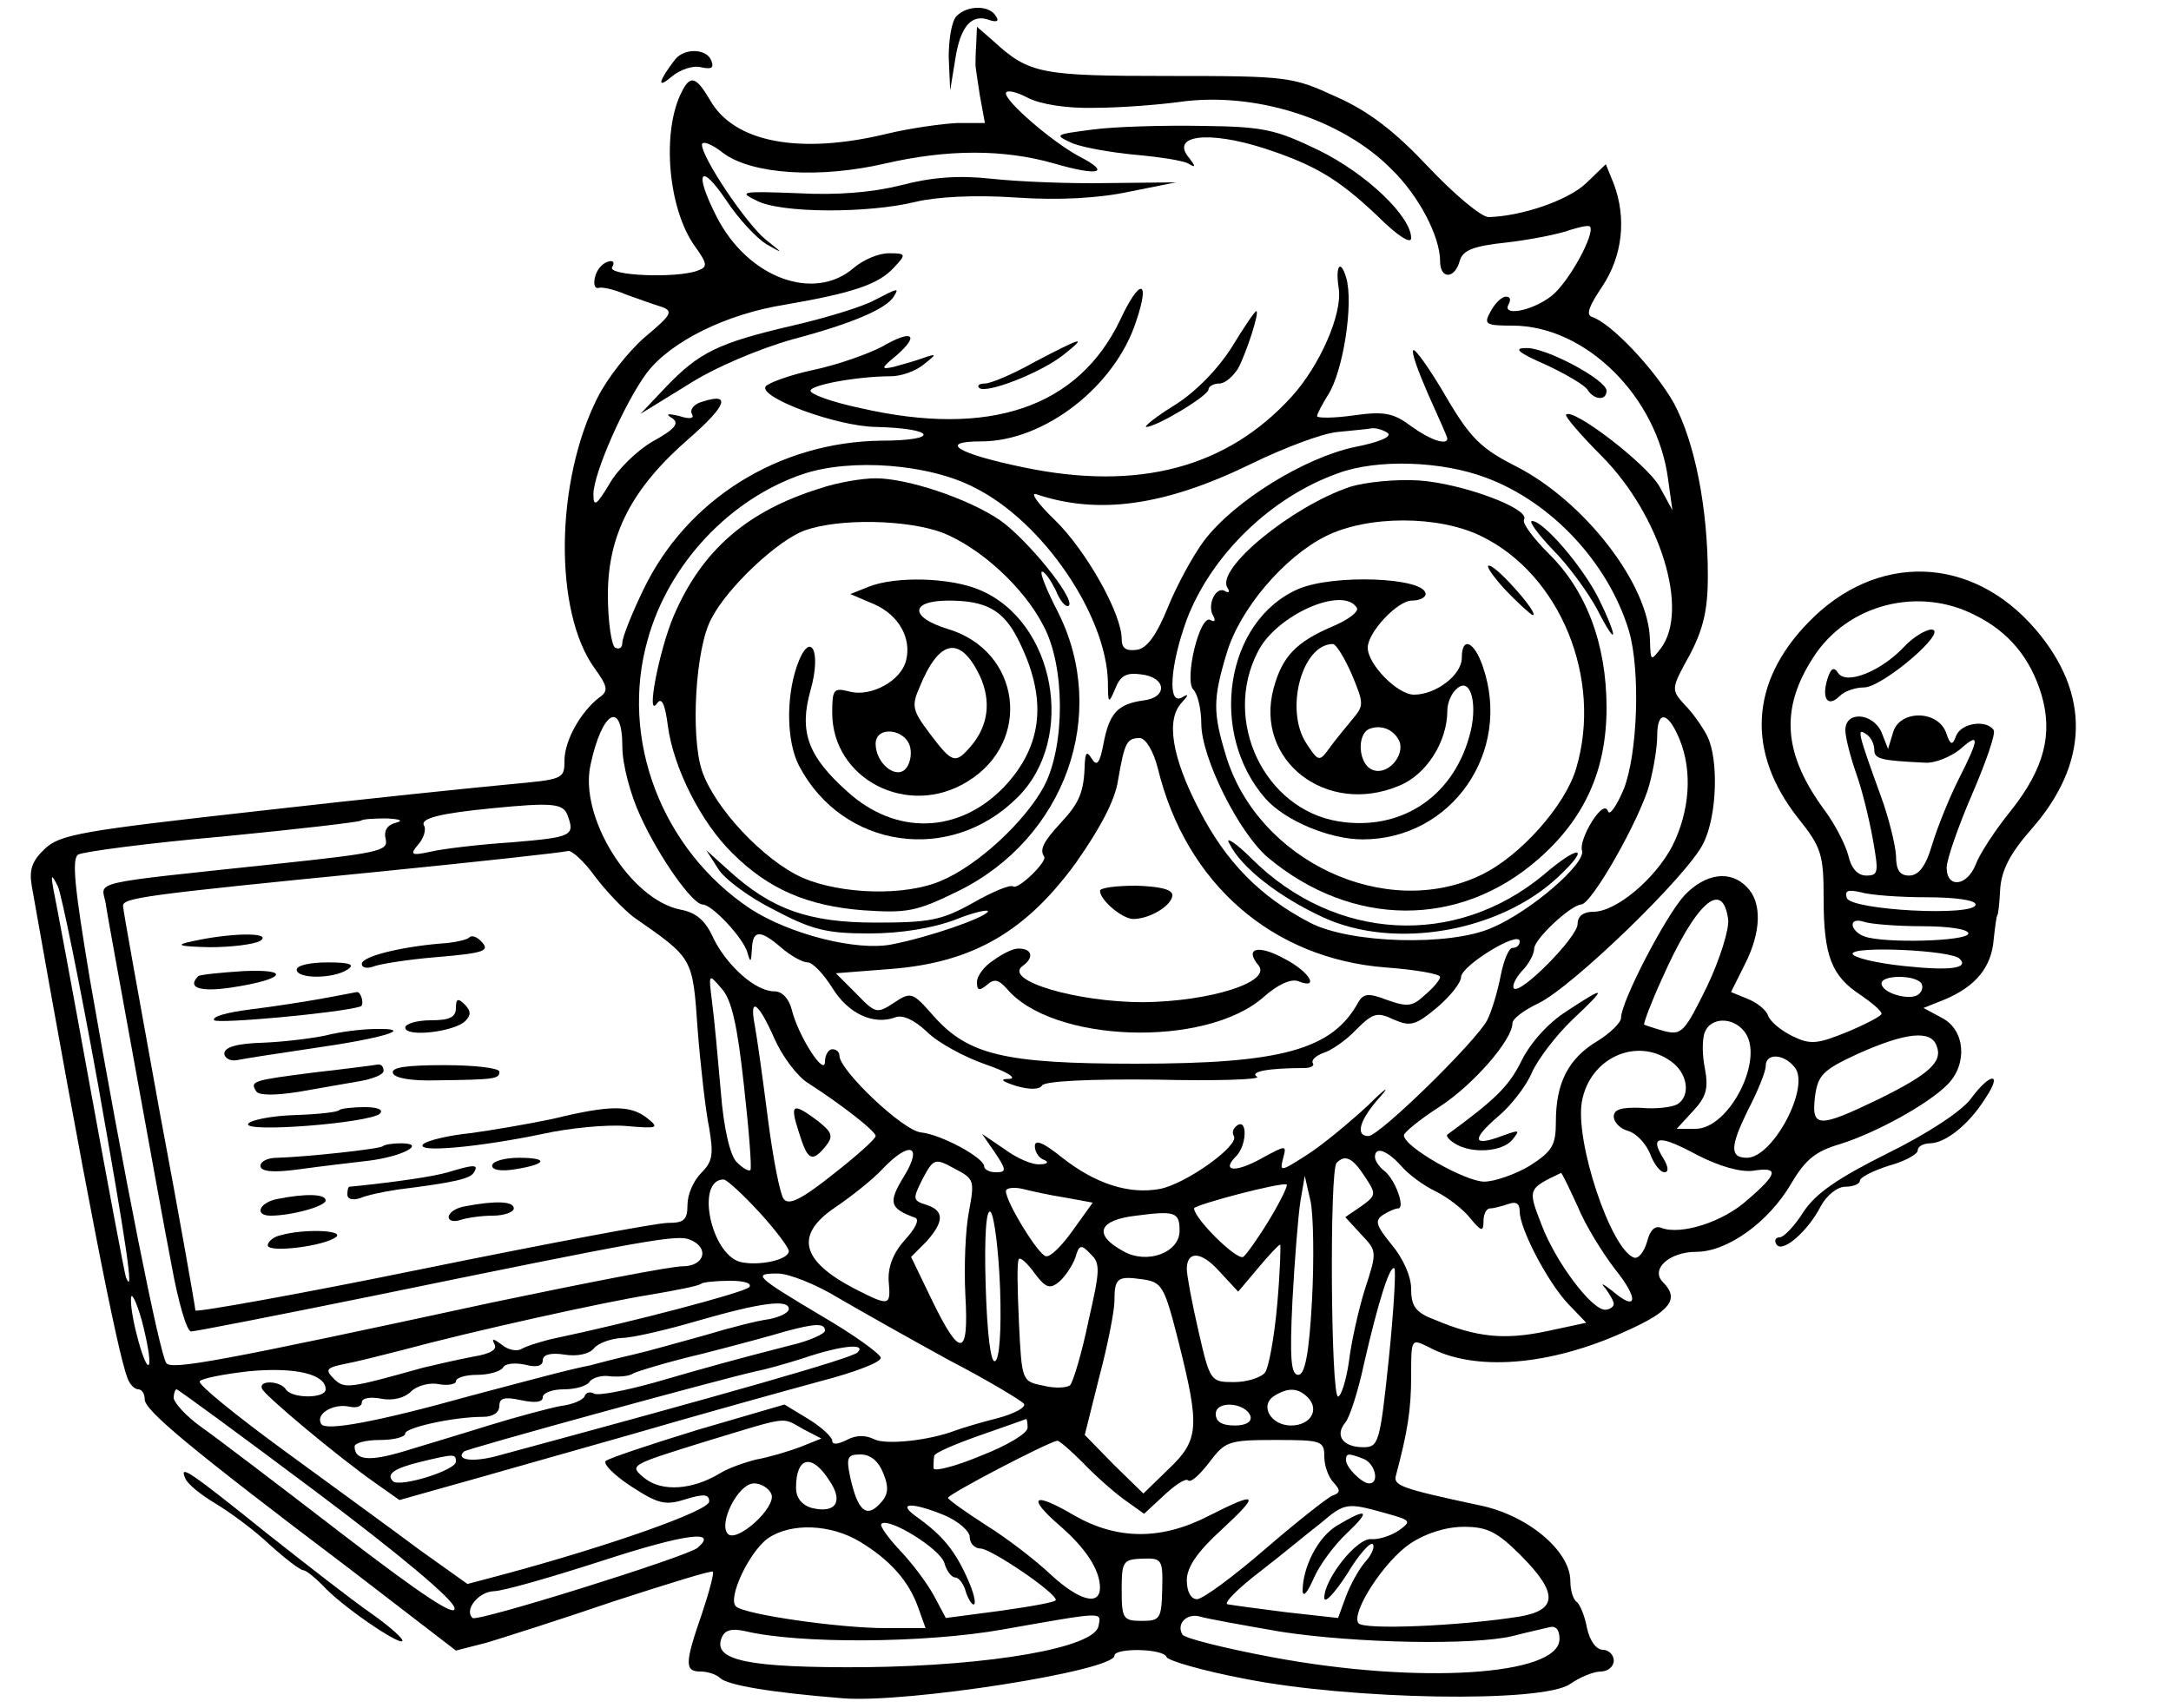 <?xml version="1.0" standalone="no"?>
<!DOCTYPE svg PUBLIC "-//W3C//DTD SVG 20010904//EN"
 "http://www.w3.org/TR/2001/REC-SVG-20010904/DTD/svg10.dtd">
<svg version="1.0" xmlns="http://www.w3.org/2000/svg"
 width="300pt" height="236pt" viewBox="0 0 300 236"
 preserveAspectRatio="xMidYMid meet">
<g transform="translate(0,236) scale(0.1,-0.1)"
fill="#000000" stroke="none">
<path d="M1322 2338 c-7 -7 -11 -32 -11 -57 l2 -46 7 43 c7 46 23 64 48 54 10
-3 13 -1 8 6 -9 15 -39 15 -54 0z"/>
<path d="M1349 2299 c-1 -13 -1 -26 -1 -29 0 -3 3 -22 6 -42 l7 -38 -38 0
c-21 -1 -65 -7 -98 -15 -120 -29 -211 -12 -244 47 -19 32 -27 35 -39 11 -28
-55 -19 -161 18 -213 18 -25 18 -29 4 -34 -29 -11 -126 -7 -118 5 4 7 1 10 -7
7 -8 -3 -15 -12 -17 -22 -2 -9 0 -15 5 -14 4 2 22 -2 38 -9 17 -6 39 -14 49
-17 17 -6 14 -11 -23 -42 -23 -20 -52 -57 -65 -83 -59 -116 -61 -297 -4 -375
18 -25 19 -31 6 -40 -26 -20 -48 -60 -48 -87 0 -26 -2 -26 -77 -33 -43 -4
-199 -20 -348 -37 -241 -27 -272 -32 -293 -52 -18 -17 -22 -29 -18 -52 73
-413 118 -643 132 -679 3 -9 10 -16 15 -16 5 0 9 -6 9 -14 0 -15 62 -67 283
-234 l147 -113 43 11 c23 7 102 32 175 57 74 24 135 43 137 41 2 -2 -5 -28
-15 -58 -24 -69 -24 -80 -2 -80 10 0 22 -4 27 -9 11 -10 70 -20 170 -28 88 -7
375 38 375 59 0 11 68 10 72 -2 2 -5 50 -19 108 -30 145 -29 413 -34 450 -7
13 9 32 17 42 17 10 0 18 7 18 15 0 8 -7 15 -15 15 -9 0 -18 12 -22 30 -3 17
-10 33 -14 36 -5 3 -9 16 -9 29 0 42 -60 92 -127 105 -107 23 -118 27 -114 41
16 60 21 91 21 137 0 52 0 52 23 41 63 -35 168 -27 273 21 63 28 75 45 52 68
-18 18 9 42 46 42 43 0 100 41 131 94 20 34 34 45 68 55 48 15 120 54 148 82
28 28 25 75 -7 92 l-26 14 30 12 c42 18 64 44 67 83 2 18 4 33 5 33 1 0 3 16
4 37 2 26 14 49 43 82 80 91 82 187 6 276 -88 103 -220 107 -314 10 -81 -83
-86 -180 -14 -271 32 -40 35 -50 35 -111 0 -79 11 -107 51 -133 16 -11 29 -22
29 -26 0 -3 -21 -14 -47 -25 -42 -17 -51 -18 -76 -6 -16 8 -31 20 -34 29 -3 8
-16 18 -29 23 l-22 9 19 38 c23 45 24 86 3 107 -23 24 -57 19 -86 -11 -26 -28
-88 -147 -88 -170 0 -6 -15 -21 -33 -32 -40 -24 -57 -58 -57 -111 0 -33 -5
-41 -36 -61 -20 -12 -49 -22 -63 -22 -26 0 -111 48 -111 64 0 4 22 22 50 40
46 30 100 92 100 115 0 6 16 18 35 27 47 22 209 179 229 222 19 38 21 117 5
148 -6 12 -20 32 -31 43 -19 21 -19 22 7 69 19 36 25 63 25 109 0 94 -18 185
-47 239 -26 46 -86 110 -113 119 -9 3 -4 15 14 42 28 42 34 94 16 142 l-11 27
-27 -26 c-25 -24 -90 -46 -135 -47 -10 0 -47 31 -83 69 -46 49 -82 77 -127 97
-61 28 -66 29 -232 29 -177 0 -193 3 -242 48 l-23 20 -1 -24z m163 -88 c35 0
87 4 117 8 104 15 225 -23 294 -93 38 -37 67 -93 67 -127 0 -25 20 -25 27 0 4
15 18 21 66 26 34 4 73 12 86 17 13 4 25 7 28 5 8 -9 -29 -77 -53 -96 -27 -21
-70 -29 -59 -11 3 6 2 10 -4 10 -6 0 -15 -9 -21 -20 -10 -18 -8 -20 30 -20
101 0 200 -98 215 -212 l6 -43 -18 33 c-17 30 -119 109 -129 99 -2 -2 20 -28
50 -58 80 -81 121 -212 81 -265 -14 -18 -14 -18 -15 11 -1 77 -91 193 -186
241 -47 24 -62 38 -96 96 -22 38 -43 67 -45 64 -3 -3 7 -30 21 -62 14 -31 26
-58 26 -60 0 -10 -24 -2 -50 17 -24 18 -37 21 -79 15 -28 -4 -51 -4 -51 -1 0
3 7 16 15 29 21 32 36 128 25 163 -8 26 -15 15 -10 -16 5 -35 -26 -106 -65
-149 -89 -98 -211 -131 -370 -98 -92 19 -120 36 -59 36 87 0 185 76 214 166
20 59 5 60 -22 2 -58 -121 -180 -163 -359 -122 -38 8 -69 19 -69 24 0 8 65 20
111 20 14 0 34 7 45 16 19 15 19 16 -1 9 -11 -4 -29 -9 -40 -12 -18 -4 -18 -2
4 16 33 29 21 36 -20 12 -19 -10 -61 -25 -94 -32 -33 -7 -63 -18 -67 -23 -10
-15 97 -55 152 -56 84 -2 90 -19 7 -19 -141 -2 -268 -81 -328 -206 -16 -33
-29 -66 -29 -73 0 -7 -4 -10 -10 -7 -5 3 -10 36 -10 73 0 83 33 147 111 215
53 46 60 65 20 52 -12 -3 -18 -11 -15 -17 4 -6 -2 -8 -17 -3 -17 4 -20 3 -10
-3 10 -7 4 -15 -27 -32 -21 -12 -49 -39 -60 -59 -18 -30 -22 -32 -22 -14 0 29
44 128 74 168 33 43 109 81 191 94 93 16 129 28 150 51 18 19 17 20 -7 20 -14
0 -35 -9 -48 -20 -55 -48 -147 -14 -190 71 -31 61 -23 76 13 23 17 -26 43 -54
57 -62 23 -13 23 -13 -2 7 -27 22 -88 113 -88 131 0 6 14 1 30 -12 40 -29 132
-35 223 -14 87 20 164 20 234 0 62 -18 79 -13 34 10 -37 20 -101 75 -101 87 0
5 13 3 30 -6 17 -9 54 -15 92 -14z m405 -449 c8 -5 -10 -13 -46 -20 -69 -15
-165 -74 -207 -129 -15 -20 -38 -62 -50 -92 -16 -39 -29 -57 -43 -59 -15 -2
-21 2 -21 15 0 35 -49 122 -92 164 -24 23 -35 39 -26 36 86 -29 178 -16 297
42 45 22 98 42 119 44 20 2 42 4 47 5 6 1 16 -2 22 -6z m-570 -76 c94 -47 182
-176 184 -269 0 -30 1 -30 10 -9 7 18 15 23 36 20 35 -4 37 -32 3 -36 -36 -5
-47 -18 -55 -59 -5 -27 -9 -33 -16 -22 -7 11 -9 10 -10 -6 -1 -39 -7 -54 -33
-82 -24 -26 -30 -37 -23 -47 4 -7 -36 -46 -43 -41 -4 3 -30 -8 -56 -23 -43
-24 -60 -27 -134 -27 -92 0 -144 18 -204 73 l-30 27 16 -25 c8 -14 43 -40 77
-57 53 -28 73 -33 132 -33 43 0 87 7 119 19 27 11 48 15 45 11 -6 -9 -81 -35
-132 -45 -49 -10 -142 14 -196 49 -123 82 -181 235 -142 372 29 105 114 195
215 229 66 22 174 14 237 -19z m706 14 c92 -34 170 -119 198 -212 16 -55 12
-169 -7 -218 -10 -24 -20 -38 -22 -31 -3 8 -11 3 -22 -14 -10 -16 -16 -33 -14
-40 7 -17 -70 -84 -124 -107 -58 -26 -197 -22 -252 7 -69 36 -116 84 -153 156
-38 73 -46 125 -24 148 10 11 10 13 0 7 -20 -11 -16 45 7 108 34 89 116 169
209 202 54 20 143 17 204 -6z m676 -190 c47 -23 77 -60 92 -110 16 -54 4 -102
-42 -160 -22 -27 -44 -61 -49 -75 -12 -30 -40 -33 -40 -4 0 11 16 57 35 101
19 44 33 84 30 89 -10 15 -45 10 -52 -8 -5 -14 -8 -13 -14 5 -12 31 -64 31
-73 0 l-7 -23 -9 23 c-12 27 -50 30 -50 3 0 -10 7 -37 15 -60 8 -22 18 -63 23
-91 8 -45 8 -50 -9 -50 -12 0 -21 10 -25 28 -4 15 -18 42 -31 60 -59 79 -64
142 -17 214 47 73 145 98 223 58z m-1869 -182 c0 -24 11 -66 25 -96 26 -57 72
-122 86 -122 13 0 57 -47 62 -67 4 -14 5 -13 6 5 1 27 11 28 41 2 13 -11 29
-20 36 -20 7 0 22 -16 34 -35 22 -36 57 -52 87 -41 10 4 26 -3 44 -20 15 -15
52 -35 81 -45 29 -10 44 -19 33 -20 -14 0 -12 -3 10 -10 18 -5 31 -5 35 1 4 6
67 9 157 8 83 -2 146 0 140 4 -11 7 16 12 65 12 9 0 15 3 12 7 -2 4 4 10 15
14 10 3 31 17 45 32 23 23 29 25 52 14 23 -10 30 -8 59 16 19 16 34 35 34 43
1 16 81 65 81 49 0 -5 -4 -9 -10 -9 -5 0 -12 -17 -16 -37 -4 -21 -12 -49 -19
-63 -16 -30 -149 -160 -164 -160 -19 0 -12 23 16 54 15 17 7 12 -17 -12 -25
-23 -62 -54 -84 -68 -36 -23 -38 -24 -33 -5 5 19 5 19 -30 0 -36 -20 -56 -18
-35 3 15 15 16 52 2 43 -6 -4 -8 -10 -5 -15 8 -13 -66 -66 -102 -73 -43 -8
-89 7 -135 43 -26 21 -38 26 -38 16 0 -8 6 -17 13 -19 7 -3 4 -6 -6 -6 -11 -1
-33 9 -49 21 l-31 21 18 -26 c16 -24 16 -27 1 -27 -9 0 -16 4 -16 8 0 12 -59
44 -87 47 -25 2 -113 86 -113 106 0 5 -4 9 -10 9 -5 0 -10 -8 -10 -17 0 -22
-37 35 -46 72 -4 15 -13 25 -24 25 -26 0 -65 35 -84 73 -11 25 -24 36 -46 40
-69 14 -140 128 -124 200 16 75 44 90 44 25z m1461 10 c18 -44 14 -99 -10
-147 -24 -46 -78 -91 -109 -91 -14 0 -22 -6 -22 -17 0 -18 -79 -98 -88 -89 -3
3 2 14 11 24 10 10 17 24 17 31 0 13 50 60 65 61 15 1 81 118 94 165 6 22 11
52 11 68 0 36 15 34 31 -5z m269 -14 c0 -13 8 -15 70 -18 14 -1 35 8 48 18 28
25 28 17 -2 -42 -13 -26 -29 -66 -36 -89 -9 -31 -19 -43 -32 -43 -13 0 -18 8
-18 28 -1 15 -10 52 -21 82 -32 88 -33 94 -21 86 7 -4 12 -14 12 -22z m-990
-26 c39 -160 159 -263 315 -275 41 -3 75 -9 75 -13 0 -4 -9 -15 -21 -25 -17
-16 -24 -17 -52 -7 -26 10 -33 9 -40 -3 -36 -66 -107 -85 -307 -85 -182 0
-232 12 -280 66 -29 33 -31 34 -55 18 -23 -15 -25 -15 -52 13 l-28 28 77 6
c113 9 186 52 255 147 33 47 54 86 58 114 9 52 12 58 30 58 8 0 19 -18 25 -42z
m-816 -64 c11 -29 7 -31 -76 -38 -46 -3 -96 -9 -113 -13 -27 -6 -29 -4 -17 10
8 9 11 21 8 26 -6 10 22 17 94 24 81 8 98 7 104 -9z m-237 -11 c-12 -3 -17
-11 -14 -23 4 -16 -11 -19 -152 -34 -263 -28 -241 -23 -235 -54 2 -15 20 -112
39 -217 19 -104 42 -232 52 -283 9 -50 21 -92 27 -92 6 0 118 22 251 49 380
78 420 85 438 78 28 -11 21 -37 -10 -37 -16 0 -134 -23 -263 -50 -379 -82
-441 -93 -450 -84 -9 10 -60 267 -106 532 -21 126 -25 165 -16 171 7 4 97 16
200 25 103 10 189 20 191 22 2 2 18 3 35 3 19 -1 24 -3 13 -6z m328 -130 c83
-58 82 -55 89 -155 4 -51 11 -113 16 -137 6 -36 5 -46 -11 -62 -11 -11 -19
-30 -19 -44 0 -21 -5 -25 -27 -25 -16 0 -169 -29 -341 -64 -171 -35 -312 -60
-312 -57 0 4 -22 129 -50 278 -27 149 -50 276 -50 281 0 11 25 15 350 47 140
14 259 27 265 29 5 1 22 -14 37 -35 15 -20 39 -45 53 -56z m-740 -229 c40
-225 51 -299 39 -269 -2 6 -24 123 -49 260 -25 138 -48 261 -51 275 -4 22 -3
23 6 5 5 -11 30 -133 55 -271z m2528 256 c39 0 67 -4 67 -10 0 -17 -172 -8
-178 9 -3 10 1 12 19 8 13 -4 54 -7 92 -7z m-275 -30 c2 -13 -11 -55 -29 -93
-31 -63 -35 -68 -59 -62 -14 4 -26 8 -28 9 -1 2 9 29 24 62 47 106 84 140 92
84z m268 -10 c36 0 64 -4 64 -10 0 -11 -118 -14 -144 -4 -9 3 -16 11 -16 16 0
6 7 7 16 4 9 -3 45 -6 80 -6z m52 -45 c13 -13 -12 -17 -77 -10 -39 4 -71 12
-71 17 0 11 137 5 148 -7z m-1680 -175 c7 -62 11 -114 9 -117 -3 -2 -11 3 -19
11 -9 9 -18 46 -22 98 -4 46 -9 101 -12 123 -5 40 -5 40 13 19 14 -15 22 -51
31 -134z m1627 141 c3 -5 1 -12 -5 -16 -13 -8 -50 3 -50 16 0 12 47 12 55 0z
m-1585 -76 c11 -25 32 -53 47 -62 45 -29 93 -66 93 -73 0 -4 -27 -28 -59 -53
-44 -35 -61 -43 -68 -34 -5 6 -15 57 -22 112 -7 55 -15 112 -18 128 -8 41 5
32 27 -18z m1340 10 c30 -36 -20 -135 -67 -135 l-26 0 22 24 c19 20 22 32 17
59 -4 19 -4 42 0 51 8 20 38 21 54 1z m266 -20 c9 -22 -9 -39 -80 -74 -83 -40
-93 -40 -88 3 4 30 10 37 60 60 65 29 100 33 108 11z m-368 -21 c24 -16 29
-48 10 -60 -7 -4 -29 -7 -50 -5 -27 1 -38 -2 -38 -12 0 -8 9 -17 20 -20 11 -3
24 -17 30 -31 5 -14 14 -26 20 -26 6 0 6 7 -2 20 -19 31 -5 32 47 4 31 -16 60
-24 77 -22 37 6 35 -4 -7 -40 -34 -31 -92 -49 -119 -39 -9 4 -16 -3 -20 -19
-4 -14 -12 -24 -18 -22 -32 11 -82 161 -72 216 11 60 75 89 122 56z m172 -9
c22 -27 -30 -125 -66 -125 -24 0 -23 16 1 65 14 27 25 54 25 62 0 18 25 17 40
-2z m-1231 -151 c-22 -36 -20 -44 16 -57 6 -3 -1 -16 -15 -31 -16 -18 -23 -37
-22 -56 3 -35 2 -36 -47 -11 -75 39 -83 75 -26 113 22 15 51 38 64 52 38 40
57 34 30 -10z m687 15 c10 -12 32 -28 49 -36 16 -8 38 -25 47 -37 15 -18 18
-19 18 -3 0 9 4 17 9 17 5 0 16 3 25 6 11 4 16 1 16 -10 0 -24 38 -97 67 -128
l25 -26 -56 -12 c-58 -12 -96 -8 -153 16 -27 10 -33 19 -33 43 0 17 -11 42
-27 61 -21 26 -24 33 -12 41 8 5 17 9 21 9 10 0 -3 38 -18 51 -8 6 -14 15 -14
20 0 15 16 10 36 -12z m-597 -63 c-5 -25 -7 -77 -5 -116 5 -86 -7 -88 -47 -5
l-28 58 21 21 c25 28 25 43 0 51 -19 6 -19 8 -5 36 15 28 17 29 44 14 27 -14
28 -16 20 -59z m547 48 c16 -24 16 -26 -5 -41 l-22 -15 22 -24 c22 -23 22 -24
5 -76 -9 -29 -19 -74 -22 -100 -4 -27 -11 -48 -15 -48 -10 0 -12 313 -2 323
12 12 22 7 39 -19z m294 -41 c11 -27 35 -65 51 -86 34 -42 32 -61 -3 -31 -13
10 -17 12 -10 4 6 -8 12 -18 12 -22 0 -4 -6 -8 -12 -8 -19 0 -69 67 -88 118
-19 49 -19 49 27 71 1 1 11 -20 23 -46z m-1131 -8 c22 -24 41 -49 41 -54 0
-12 -41 -21 -67 -15 -41 11 -62 114 -23 114 4 0 26 -20 49 -45z m706 -9 c-15
-25 -32 -49 -37 -53 -9 -5 -67 52 -68 67 0 5 122 37 128 33 2 -1 -8 -22 -23
-47z m58 -113 c-4 -75 -10 -103 -19 -103 -10 0 -12 22 -8 103 3 56 8 118 11
137 l6 35 8 -35 c4 -19 5 -81 2 -137z m-341 142 l38 -7 -28 -39 c-15 -21 -31
-37 -37 -35 -11 3 -55 75 -55 90 0 4 10 6 23 3 12 -3 39 -9 59 -12z m-90 -126
c2 -59 -1 -98 -7 -100 -6 -3 -11 38 -13 106 -2 69 1 106 7 100 5 -6 11 -53 13
-106z m248 80 c0 -30 -45 -47 -78 -28 -42 23 -34 43 18 49 54 7 60 5 60 -21z
m-126 -125 c-9 -44 -21 -83 -25 -88 -4 -4 -21 -5 -37 -1 -30 6 -30 6 -34 88
-2 45 -3 84 0 87 2 3 12 -6 22 -20 15 -20 21 -22 34 -11 8 7 18 22 22 33 5 18
8 19 21 5 14 -13 13 -23 -3 -93z m261 24 c-4 -46 -12 -89 -17 -95 -6 -7 -25
-13 -43 -13 -32 0 -33 1 -49 71 -9 39 -16 77 -16 85 0 26 20 25 45 -3 l26 -28
27 32 c15 18 29 33 31 33 1 0 0 -37 -4 -82z m154 -77 c-12 -115 -14 -121 -35
-121 -28 0 -40 16 -25 34 6 7 18 44 26 82 20 87 36 137 42 131 2 -3 -1 -59 -8
-126z m-760 85 c31 -18 100 -57 153 -86 54 -28 100 -56 103 -60 3 -5 -14 -14
-37 -20 -24 -6 -50 -14 -58 -17 -37 -14 -96 -20 -112 -12 -12 6 -25 6 -38 -1
-12 -6 -20 -7 -20 -1 0 5 -15 19 -33 30 l-33 20 -120 -35 c-65 -20 -122 -39
-127 -43 -4 -4 12 -20 35 -35 37 -24 47 -27 75 -18 26 8 33 7 33 -3 0 -13
-140 -62 -285 -101 l-49 -13 -66 47 c-36 27 -120 88 -187 137 -67 49 -120 92
-117 96 2 4 33 10 68 14 64 6 106 -4 106 -25 0 -13 -47 -13 -55 0 -8 12 -38
13 -33 1 3 -9 106 -95 156 -130 l34 -24 71 20 c40 11 151 43 247 70 96 28 215
61 263 74 50 13 86 27 84 33 -2 6 -38 32 -81 57 -94 56 -96 59 -61 59 15 0 53
-15 84 -34z m470 -62 c29 -116 28 -134 -14 -174 l-35 -34 -41 40 -40 41 20 80
c12 45 21 92 21 105 0 32 4 35 39 30 27 -4 30 -9 50 -88z m-594 77 c-9 -8
-166 -49 -266 -70 -19 -4 -41 -11 -48 -15 -6 -4 -19 -2 -28 6 -11 8 -14 9 -10
1 5 -8 -5 -14 -30 -18 -21 -4 -51 -11 -68 -15 -104 -29 -109 -30 -124 -15 -12
12 -10 15 15 20 16 3 52 12 79 19 96 26 281 67 345 77 35 6 66 12 69 15 2 2
20 4 40 4 21 0 31 -4 26 -9z m-829 -106 c-4 -13 -26 64 -25 90 0 11 7 -2 15
-30 7 -27 12 -54 10 -60z m884 76 c0 -5 -12 -11 -27 -14 -16 -2 -55 -12 -88
-22 -33 -9 -78 -22 -100 -27 -22 -5 -49 -12 -60 -15 -11 -2 -36 -8 -55 -13
-19 -5 -69 -18 -110 -29 -129 -36 -200 -49 -206 -39 -9 14 17 29 39 24 9 -2
17 0 17 6 0 6 12 8 27 5 16 -3 32 1 41 10 8 8 26 13 39 10 12 -2 23 0 23 4 0
5 13 9 29 9 17 0 33 5 36 10 3 6 17 7 31 4 15 -4 24 -2 24 6 0 8 11 11 30 8
18 -3 35 1 41 9 6 7 23 13 38 14 14 0 62 11 106 24 87 25 125 30 125 16z m50
-30 c0 -4 -21 -14 -47 -20 -78 -20 -114 -30 -190 -52 -40 -11 -76 -18 -82 -15
-5 3 -11 2 -13 -3 -1 -5 -16 -12 -33 -14 -16 -3 -61 -15 -100 -27 -38 -12 -92
-28 -118 -36 -47 -14 -67 -12 -67 7 0 5 16 9 35 9 19 0 35 4 35 9 0 8 66 23
108 23 13 0 22 6 22 15 0 11 7 13 30 8 19 -4 30 -3 30 4 0 6 13 11 29 11 17 0
33 5 36 11 4 5 17 9 28 7 12 -1 27 0 32 4 6 3 48 16 95 27 47 12 99 26 115 31
41 11 55 12 55 1z m45 -30 c-8 -8 -176 -56 -498 -143 -33 -9 -58 -6 -46 6 4 4
358 101 404 111 11 2 40 10 65 18 53 18 88 21 75 8z m-749 -192 c116 -87 190
-149 192 -161 3 -14 -43 16 -155 102 -87 67 -175 134 -195 148 -21 15 -37 33
-38 40 0 6 2 12 4 12 2 0 88 -63 192 -141z m1371 130 c17 -17 4 -39 -23 -39
-28 0 -44 28 -23 41 19 12 33 11 46 -2z m-79 -26 c2 -8 -6 -13 -22 -13 -17 0
-26 5 -26 16 0 19 41 16 48 -3z m-618 -18 l25 -13 -30 -12 c-16 -6 -43 -14
-60 -17 -16 -4 -39 -12 -50 -19 -38 -23 -80 -26 -104 -7 -22 18 -22 18 81 50
122 37 107 35 138 18z m310 2 c0 -8 -29 -25 -65 -39 -36 -15 -65 -22 -65 -17
0 5 0 12 1 17 0 4 28 16 62 28 34 12 63 22 65 23 1 0 2 -5 2 -12z m76 -48 c16
-17 42 -40 57 -51 l28 -20 28 26 c15 14 30 24 33 20 4 -3 16 8 29 25 22 29 26
31 91 31 64 0 68 -1 68 -23 0 -13 6 -29 13 -36 10 -11 9 -14 -2 -18 -7 -3 -49
-36 -93 -74 -44 -38 -86 -69 -94 -69 -8 0 -14 10 -14 26 0 18 14 39 48 70 54
50 51 54 -18 19 -66 -34 -127 -33 -186 1 -56 33 -66 26 -20 -14 37 -32 56 -62
56 -86 0 -26 -29 -18 -68 18 -20 19 -60 50 -89 68 -28 18 -52 35 -53 38 0 5
136 76 151 79 3 0 18 -13 35 -30z m-866 1 c0 -12 -78 -36 -87 -27 -10 10 2 18
39 27 46 11 48 11 48 0z m591 -17 c8 -20 6 -30 -6 -42 -18 -19 -30 -8 -40 37
-6 28 -4 32 14 32 14 0 25 -9 32 -27z m663 21 c16 -6 23 -34 8 -34 -10 0 -32
22 -32 32 0 10 3 10 24 2z m-738 -30 c20 -29 9 -46 -24 -38 -14 4 -22 14 -22
28 0 43 22 48 46 10z m-80 -19 c7 -18 -47 -67 -60 -55 -14 14 14 70 36 70 10
0 21 -7 24 -15z m239 -29 c19 -8 35 -22 35 -30 0 -9 7 -16 15 -16 14 0 103
-60 104 -71 1 -3 -34 -9 -76 -15 l-76 -10 -16 30 c-9 17 -30 45 -47 63 -17 18
-29 35 -26 37 9 10 81 -34 87 -54 3 -11 10 -20 15 -20 5 0 12 -9 15 -21 4 -11
9 -18 11 -16 3 2 -1 17 -8 33 -18 41 -35 62 -73 89 -26 19 -4 19 40 1z m609 3
c36 -10 37 -11 19 -24 -10 -7 -28 -13 -38 -12 -20 2 -65 -55 -65 -81 0 -9 14
6 31 32 16 27 33 46 36 42 3 -3 -1 -14 -10 -24 -9 -10 -21 -32 -27 -48 l-11
-30 -72 8 c-40 5 -76 10 -81 11 -5 2 15 22 45 45 30 23 67 54 84 67 33 28 36
29 89 14z m-950 -48 c-14 -12 -305 -103 -311 -97 -12 11 8 36 29 37 13 0 82
20 153 43 114 37 158 42 129 17z m225 8 c41 -25 67 -54 80 -91 l10 -28 -55 0
c-65 0 -196 19 -207 30 -12 11 18 75 44 94 32 22 87 20 128 -5z m912 -18 c52
-52 52 -76 -1 -85 -81 -13 -217 -19 -223 -9 -10 15 36 86 72 110 21 14 49 23
74 23 32 0 46 -7 78 -39z m-495 -48 c-1 -40 -3 -43 -28 -43 -26 0 -28 3 -28
43 0 39 2 42 28 43 28 1 29 -1 28 -43z m-88 -50 c-5 -30 -148 -55 -323 -57
-160 -1 -210 9 -198 40 4 11 13 14 32 10 74 -18 249 -17 356 2 142 25 137 25
133 5z m252 -8 c104 -16 265 -19 320 -6 19 5 42 10 50 12 10 3 15 -3 15 -16 0
-51 -196 -63 -398 -25 -64 12 -120 26 -123 31 -9 15 6 30 24 25 10 -3 60 -12
112 -21z"/>
<path d="M1510 2181 c-53 -7 -54 -7 -28 -19 15 -6 55 -13 88 -16 33 -3 65 -8
72 -12 10 -6 11 -5 1 8 -26 31 26 38 104 13 70 -23 102 -42 156 -93 28 -28 47
-40 47 -31 0 30 -62 89 -127 121 -60 29 -76 33 -162 34 -53 1 -121 -1 -151 -5z"/>
<path d="M1245 2104 c-40 -10 -88 -14 -143 -11 -77 3 -82 2 -57 -10 33 -18
155 -18 220 -2 29 7 82 10 139 6 59 -4 114 -1 156 8 l65 13 -95 -1 c-52 -1
-124 2 -160 6 -46 5 -83 2 -125 -9z"/>
<path d="M1208 1945 c-14 -8 -65 -24 -113 -35 -103 -24 -129 -37 -175 -85
l-35 -37 65 40 c37 24 99 50 145 63 83 22 129 42 140 59 8 13 6 12 -27 -5z"/>
<path d="M1702 1880 c-19 -30 -50 -62 -79 -80 -26 -16 -43 -30 -39 -30 14 0
86 43 86 52 0 4 7 8 15 8 8 0 19 10 26 21 12 23 30 79 25 79 -2 0 -17 -22 -34
-50z"/>
<path d="M1430 1860 c-30 -17 -61 -30 -69 -30 -8 0 -11 -3 -8 -6 9 -9 86 21
117 46 34 27 25 24 -40 -10z"/>
<path d="M2136 1856 c28 -13 55 -29 58 -35 9 -14 26 -15 26 -1 0 15 -84 60
-111 59 -18 0 -12 -6 27 -23z"/>
<path d="M1133 1685 c-100 -31 -163 -85 -202 -176 -20 -47 -39 -144 -23 -121
6 9 11 0 15 -32 8 -58 46 -133 89 -175 50 -50 104 -73 181 -79 61 -4 73 -2
132 27 147 73 208 244 137 385 -16 31 -26 56 -22 56 4 0 12 -12 19 -26 6 -15
14 -24 18 -21 9 10 -58 92 -95 118 -44 30 -128 58 -172 58 -19 0 -54 -6 -77
-14z m169 -61 c53 -21 113 -76 140 -129 30 -56 30 -165 1 -221 -26 -49 -92
-110 -142 -131 -50 -22 -139 -19 -192 4 -54 24 -122 97 -139 148 -16 48 -9
170 13 210 22 43 91 108 129 122 48 17 141 15 190 -3z"/>
<path d="M1200 1549 l-25 -10 33 -14 c34 -15 52 -47 44 -78 -7 -28 -48 -50
-77 -43 -23 6 -25 4 -25 -29 0 -92 105 -146 187 -95 90 55 74 181 -28 211 -52
16 -52 39 2 39 51 0 75 -13 95 -52 42 -82 36 -148 -19 -206 -62 -64 -149 -67
-216 -6 -55 49 -67 83 -51 140 16 56 -1 85 -19 33 -15 -44 -14 -104 3 -137 60
-115 209 -137 302 -44 82 81 52 244 -53 287 -40 17 -116 19 -153 4z m154 -123
c16 -35 12 -69 -13 -98 -21 -24 -25 -23 -56 18 -24 32 -26 38 -14 65 27 66 56
71 83 15z m-96 -100 c2 -10 -1 -23 -7 -29 -14 -14 -41 9 -41 35 0 26 43 21 48
-6z"/>
<path d="M1865 1687 c-80 -27 -185 -113 -169 -139 4 -6 2 -8 -3 -5 -13 8 -26
-20 -16 -35 3 -6 1 -8 -4 -5 -15 10 -37 -83 -24 -96 6 -6 11 -27 11 -47 0 -47
52 -151 92 -185 116 -97 265 -98 374 -2 64 56 94 123 94 209 0 88 -28 162 -80
213 -21 21 -37 42 -34 47 9 15 -86 50 -145 54 -31 2 -74 -2 -96 -9z m182 -68
c109 -53 168 -197 131 -321 -15 -51 -77 -121 -131 -147 -132 -64 -309 19 -353
165 -18 59 -18 78 1 141 18 61 79 133 137 162 58 29 156 29 215 0z"/>
<path d="M2079 1546 c19 -20 37 -36 39 -36 10 0 -46 64 -59 68 -8 3 2 -12 20
-32z"/>
<path d="M1794 1546 c-101 -44 -125 -199 -45 -290 27 -30 88 -56 134 -56 123
0 207 121 166 239 -12 35 -29 42 -29 12 0 -24 -36 -51 -66 -51 -23 0 -64 42
-64 65 0 21 41 65 61 65 10 0 19 4 19 9 0 23 -127 28 -176 7z m81 -26 c3 -5
-11 -16 -32 -25 -52 -22 -71 -42 -83 -86 -27 -100 73 -177 173 -135 38 15 67
61 67 104 0 11 6 25 14 31 19 16 29 -25 16 -68 -24 -84 -96 -130 -181 -116
-102 17 -160 139 -111 234 25 51 118 92 137 61z m-7 -92 c17 -41 17 -43 0 -63
-9 -11 -24 -29 -31 -39 -14 -19 -15 -19 -32 7 -30 46 -6 137 37 137 4 0 16
-19 26 -42z m66 -93 c7 -20 -17 -47 -37 -39 -20 7 -23 50 -4 57 17 6 34 -2 41
-18z"/>
<path d="M2146 1600 c21 -21 48 -58 61 -82 28 -55 30 -42 2 15 -22 44 -76 107
-92 107 -5 0 8 -18 29 -40z"/>
<path d="M1699 1194 c16 -33 69 -74 130 -102 98 -45 243 -20 324 56 46 43 30
46 -20 3 -122 -101 -288 -92 -403 22 -23 23 -38 32 -31 21z"/>
<path d="M2631 1466 c-32 -34 -80 -53 -91 -36 -6 9 -10 7 -15 -9 -8 -27 1 -39
17 -23 7 7 22 12 34 12 25 0 118 79 93 80 -8 0 -26 -11 -38 -24z"/>
<path d="M1520 1129 c0 -13 31 -39 46 -39 23 0 54 19 54 33 0 8 -18 12 -50 13
-28 0 -50 -3 -50 -7z"/>
<path d="M1373 1033 c-13 -8 -23 -22 -23 -30 0 -12 3 -13 14 -4 10 9 16 7 27
-5 62 -75 274 -83 355 -12 19 17 38 26 48 22 30 -12 16 13 -19 31 -36 20 -56
15 -36 -9 19 -23 -67 -50 -159 -51 -92 0 -194 30 -167 50 17 12 13 25 -7 24
-6 0 -21 -7 -33 -16z"/>
<path d="M265 1059 c-24 -5 -18 -7 25 -8 30 0 62 4 70 9 17 12 -42 11 -95 -1z"/>
<path d="M648 1064 c-4 -3 -21 -7 -40 -8 -57 -5 -108 -18 -108 -28 0 -6 8 -7
18 -3 9 3 46 9 82 12 72 6 78 9 64 23 -6 6 -13 8 -16 4z"/>
<path d="M410 1020 c0 -13 50 -13 70 0 11 7 4 10 -27 10 -24 0 -43 -4 -43 -10z"/>
<path d="M274 1011 c-16 -16 2 -22 44 -16 74 11 87 26 19 23 -32 -2 -61 -5
-63 -7z"/>
<path d="M445 980 c-22 -4 -66 -11 -99 -15 -32 -4 -54 -10 -50 -15 7 -5 172
10 202 19 6 2 1 21 -5 20 -5 -1 -26 -5 -48 -9z"/>
<path d="M630 967 c0 -13 -9 -17 -35 -17 -19 0 -35 -5 -35 -10 0 -14 68 -6 83
9 8 8 8 14 -1 23 -9 9 -12 8 -12 -5z"/>
<path d="M450 929 c-19 -4 -59 -9 -87 -10 -35 -1 -53 -6 -53 -15 0 -6 8 -11
18 -9 9 2 55 9 102 16 99 14 145 28 90 27 -19 0 -51 -4 -70 -9z"/>
<path d="M435 878 c-86 -11 -90 -12 -81 -26 3 -6 26 -6 58 -1 29 5 68 12 86
15 17 3 32 9 32 14 0 6 -3 9 -7 9 -5 -1 -44 -6 -88 -11z"/>
<path d="M543 877 c2 -7 26 -11 60 -10 82 1 87 2 87 12 0 5 -34 9 -76 9 -52 0
-74 -3 -71 -11z"/>
<path d="M469 826 c-2 -3 -30 -6 -62 -7 -32 -1 -61 -7 -64 -12 -8 -13 168 1
182 14 5 5 -2 9 -21 9 -17 0 -33 -2 -35 -4z"/>
<path d="M765 814 c-33 -7 -85 -16 -115 -20 -30 -3 -59 -10 -65 -15 -13 -13
79 -4 165 14 36 8 87 13 114 11 45 -4 48 -3 30 11 -23 18 -51 18 -129 -1z"/>
<path d="M529 776 c-4 -4 -108 -15 -146 -16 -13 0 -23 -5 -23 -11 0 -8 16 -10
53 -5 28 4 72 9 97 12 47 6 80 24 44 24 -12 0 -23 -2 -25 -4z"/>
<path d="M680 749 c0 -6 13 -8 31 -5 45 7 48 16 6 16 -20 0 -37 -5 -37 -11z"/>
<path d="M619 740 c-20 -6 -75 -14 -136 -20 -2 0 -3 -5 -3 -11 0 -6 7 -8 17
-5 9 4 32 9 52 12 80 10 101 15 106 24 7 11 0 11 -36 0z"/>
<path d="M383 703 c-25 -5 -32 -23 -9 -23 29 0 76 13 76 21 0 9 -27 10 -67 2z"/>
<path d="M643 693 c-13 -2 -23 -9 -23 -15 0 -5 7 -7 16 -4 9 3 29 6 45 6 16 0
29 5 29 10 0 10 -25 11 -67 3z"/>
<path d="M388 653 c-10 -2 -18 -9 -18 -14 0 -11 80 -1 95 12 9 9 -45 11 -77 2z"/>
<path d="M1104 795 c12 -39 18 -42 37 -19 11 14 9 19 -11 35 -35 26 -39 24
-26 -16z"/>
<path d="M1848 252 c-27 -16 -48 -58 -48 -91 1 -9 7 -1 15 17 8 19 29 47 46
63 34 32 29 36 -13 11z"/>
<path d="M933 2278 c-23 -30 -26 -42 -5 -24 12 10 30 16 41 13 14 -3 18 -1 14
9 -6 17 -37 18 -50 2z"/>
<path d="M2164 962 c-25 -16 -50 -44 -62 -69 -17 -34 -35 -52 -102 -101 -2 -2
2 -7 10 -12 23 -15 66 -12 80 5 11 14 10 14 -15 5 -40 -15 -42 -5 -5 27 18 15
39 42 47 61 8 18 33 51 56 73 49 46 47 48 -9 11z"/>
<path d="M2723 841 c-13 -17 -60 -48 -115 -75 -68 -34 -99 -55 -116 -81 -12
-19 -27 -35 -33 -35 -5 0 -8 -4 -4 -10 8 -12 43 18 61 53 8 15 23 27 34 27 11
0 20 4 20 8 0 5 18 14 40 21 22 6 40 16 40 21 0 6 8 10 18 10 21 1 53 26 76
63 24 36 6 35 -21 -2z"/>
<path d="M256 317 c3 -8 22 -23 42 -35 20 -12 54 -37 75 -57 21 -19 42 -35 46
-35 4 0 16 -10 27 -21 24 -27 104 -82 110 -77 2 3 -17 20 -44 39 -26 18 -90
68 -142 109 -112 90 -122 96 -114 77z"/>
</g>
</svg>
